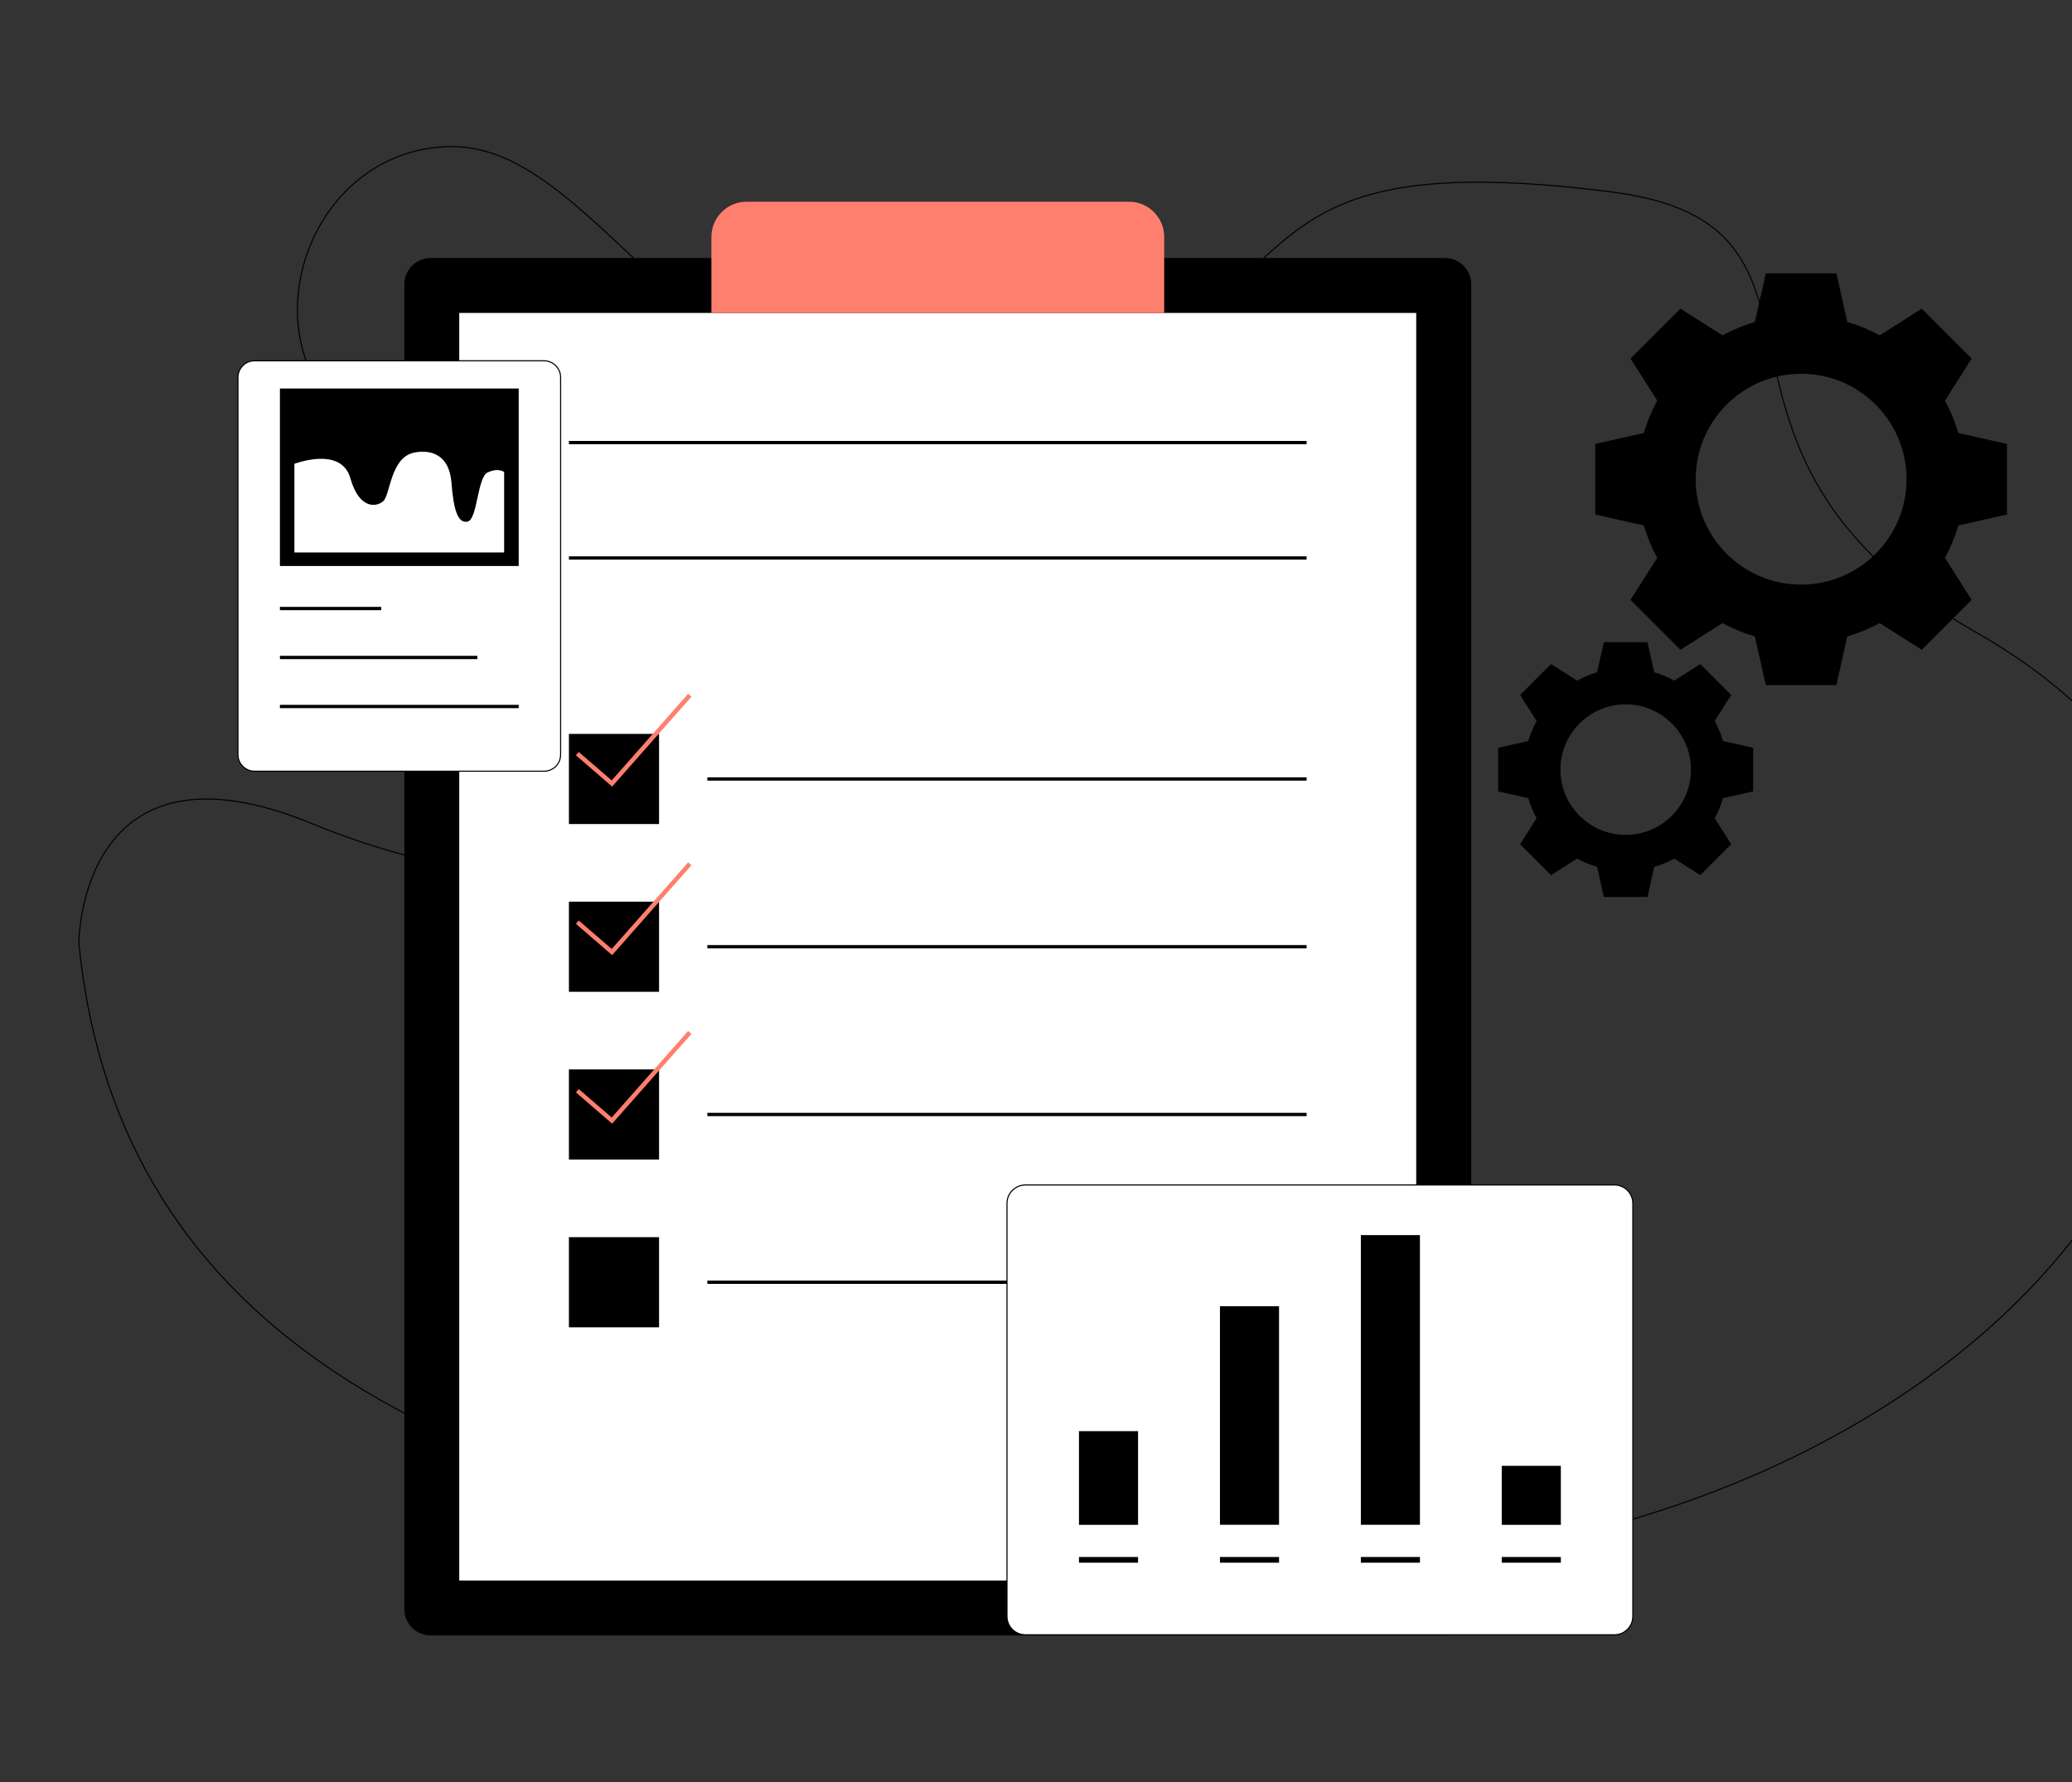 <svg width="443" height="381" viewBox="0 0 443 381" fill="none" xmlns="http://www.w3.org/2000/svg">
<rect x="0" y="0" width="443" height="381" fill="#333333" stroke="none"/>
<path d="M344.497 41.029C400.75 48.209 354.2 96.266 422.543 135.23C467.044 160.596 473.225 195.766 462.794 228.464C447.977 274.913 400.818 312.014 339.265 327.474C300.776 337.126 249.315 342.663 187.17 332.35C99.641 317.839 25.456 287.816 16.854 201.659C16.854 201.659 16.854 155.465 66.909 176.157C108.752 193.446 159.992 193.463 153.574 152.942C147.139 112.42 123.094 110.761 85.79 96.757C48.486 82.753 62.354 31.343 96.712 31.343C131.07 31.343 152.727 102.464 219.309 84.683C285.891 66.903 256.309 29.786 344.497 41.029Z" stroke="black" stroke-width="0.235" stroke-miterlimit="10"/>
<path d="M418.699 92.575C417.988 90.153 417.023 87.833 415.838 85.649L421.544 76.657L416.21 71.323L410.876 65.989L401.884 71.696C399.7 70.493 397.38 69.545 394.959 68.834L392.622 58.437H377.534L375.198 68.834C372.776 69.545 370.456 70.51 368.272 71.696L359.28 65.989L353.946 71.323L348.612 76.657L354.319 85.649C353.133 87.833 352.168 90.153 351.457 92.575L341.06 94.911V109.999L351.457 112.336C352.168 114.757 353.133 117.077 354.319 119.262L348.612 128.253L353.946 133.587L359.28 138.921L368.272 133.215C370.456 134.417 372.759 135.365 375.198 136.076L377.534 146.473H392.622L394.959 136.076C397.38 135.365 399.7 134.4 401.884 133.215L410.876 138.921L416.21 133.587L421.544 128.253L415.838 119.262C417.04 117.077 417.988 114.757 418.699 112.336L429.096 109.999V94.911L418.699 92.575ZM385.087 124.985C372.641 124.985 362.548 114.893 362.548 102.447C362.548 90.001 372.641 79.909 385.087 79.909C397.533 79.909 407.625 90.001 407.625 102.447C407.625 114.893 397.533 124.985 385.087 124.985Z" fill="black"/>
<path d="M368.39 158.428C367.95 156.921 367.357 155.499 366.612 154.144L370.135 148.573L366.833 145.271L363.531 141.969L357.959 145.508C356.605 144.763 355.165 144.17 353.675 143.73L352.236 137.295H342.906L341.466 143.73C339.959 144.17 338.537 144.763 337.182 145.508L331.611 141.969L328.309 145.271L325.007 148.573L328.529 154.144C327.801 155.499 327.192 156.921 326.751 158.428L320.317 159.868V169.198L326.751 170.637C327.192 172.144 327.784 173.567 328.529 174.921L325.007 180.492L328.309 183.794L331.611 187.096L337.182 183.557C338.537 184.302 339.959 184.895 341.466 185.335L342.906 191.77H352.236L353.675 185.335C355.182 184.895 356.605 184.302 357.959 183.557L363.531 187.096L366.833 183.794L370.135 180.492L366.612 174.921C367.357 173.567 367.95 172.144 368.39 170.637L374.825 169.198V159.868L368.39 158.428ZM347.579 178.494C339.875 178.494 333.626 172.246 333.626 164.541C333.626 156.836 339.875 150.588 347.579 150.588C355.284 150.588 361.532 156.836 361.532 164.541C361.532 172.246 355.284 178.494 347.579 178.494Z" fill="black"/>
<path d="M308.904 349.656H92.089C88.973 349.656 86.45 347.133 86.45 344.018V60.791C86.45 57.675 88.973 55.152 92.089 55.152H308.92C312.036 55.152 314.559 57.675 314.559 60.791V344.001C314.542 347.133 312.019 349.656 308.904 349.656Z" fill="black"/>
<path d="M302.794 337.905V66.904L98.189 66.904L98.189 337.905H302.794Z" fill="white"/>
<path d="M241.39 43.129H159.619C155.471 43.129 152.101 46.499 152.101 50.648V66.903H248.909V50.648C248.909 46.499 245.539 43.129 241.39 43.129Z" fill="#FF7F6E"/>
<path d="M140.908 156.904H121.638V176.174H140.908V156.904Z" fill="black"/>
<path d="M140.908 192.769H121.638V212.039H140.908V192.769Z" fill="black"/>
<path d="M140.908 228.634H121.638V247.904H140.908V228.634Z" fill="black"/>
<path d="M140.908 264.499H121.638V283.769H140.908V264.499Z" fill="black"/>
<path d="M151.237 166.539H279.355" stroke="black" stroke-width="0.705" stroke-miterlimit="10"/>
<path d="M151.237 202.404H279.355" stroke="black" stroke-width="0.705" stroke-miterlimit="10"/>
<path d="M151.237 238.269H279.355" stroke="black" stroke-width="0.705" stroke-miterlimit="10"/>
<path d="M151.237 274.134H279.355" stroke="black" stroke-width="0.705" stroke-miterlimit="10"/>
<path d="M123.433 161.121L130.833 167.505L147.478 148.641" stroke="#FF7F6E" stroke-width="0.94" stroke-miterlimit="10"/>
<path d="M123.433 197.155L130.833 203.539L147.478 184.675" stroke="#FF7F6E" stroke-width="0.94" stroke-miterlimit="10"/>
<path d="M123.433 233.189L130.833 239.573L147.478 220.726" stroke="#FF7F6E" stroke-width="0.94" stroke-miterlimit="10"/>
<path d="M121.638 94.623H279.355" stroke="black" stroke-width="0.705" stroke-miterlimit="10"/>
<path d="M121.638 119.295H279.355" stroke="black" stroke-width="0.705" stroke-miterlimit="10"/>
<path d="M116.321 164.88H54.429C52.465 164.88 50.873 163.288 50.873 161.324V80.687C50.873 78.723 52.465 77.131 54.429 77.131H116.304C118.268 77.131 119.86 78.723 119.86 80.687V161.307C119.877 163.288 118.285 164.88 116.321 164.88Z" fill="white" stroke="black" stroke-width="0.235" stroke-miterlimit="10"/>
<path d="M110.902 83.058H59.848V121.006H110.902V83.058Z" fill="black"/>
<path d="M59.848 130.099H81.506" stroke="black" stroke-width="0.705" stroke-miterlimit="10"/>
<path d="M59.848 140.564H102.063" stroke="black" stroke-width="0.705" stroke-miterlimit="10"/>
<path d="M59.848 151.045H110.902" stroke="black" stroke-width="0.705" stroke-miterlimit="10"/>
<path d="M62.947 99.162C62.947 99.162 72.938 95.301 74.902 102.227C76.849 109.119 80.693 108.39 82.014 107.07C83.419 105.664 83.555 97.858 88.432 96.791C92.106 95.995 96.069 97.181 96.526 103.209C96.966 109.017 97.914 111.997 99.997 111.506C102.08 111.015 102.063 102.074 104.23 101.024C106.567 99.907 107.786 100.923 107.786 100.923V118.11H62.947V99.162Z" fill="white"/>
<path d="M219.225 349.504H345.175C347.342 349.504 349.103 347.743 349.103 345.575V257.268C349.103 255.101 347.342 253.34 345.175 253.34H219.225C217.057 253.34 215.296 255.101 215.296 257.268V345.575C215.296 347.743 217.057 349.504 219.225 349.504Z" fill="white" stroke="black" stroke-width="0.235" stroke-miterlimit="10"/>
<path d="M243.321 305.969H230.689V326.001H243.321V305.969Z" fill="black"/>
<path d="M273.462 279.264H260.83V325.983H273.462V279.264Z" fill="black"/>
<path d="M303.587 264.058H290.954V325.984H303.587V264.058Z" fill="black"/>
<path d="M333.711 313.385H321.079V326.001H333.711V313.385Z" fill="black"/>
<path d="M333.711 332.875H321.079V334.095H333.711V332.875Z" fill="black"/>
<path d="M303.587 332.875H290.954V334.095H303.587V332.875Z" fill="black"/>
<path d="M273.462 332.875H260.83V334.095H273.462V332.875Z" fill="black"/>
<path d="M243.321 332.875H230.689V334.095H243.321V332.875Z" fill="black"/>
</svg>
